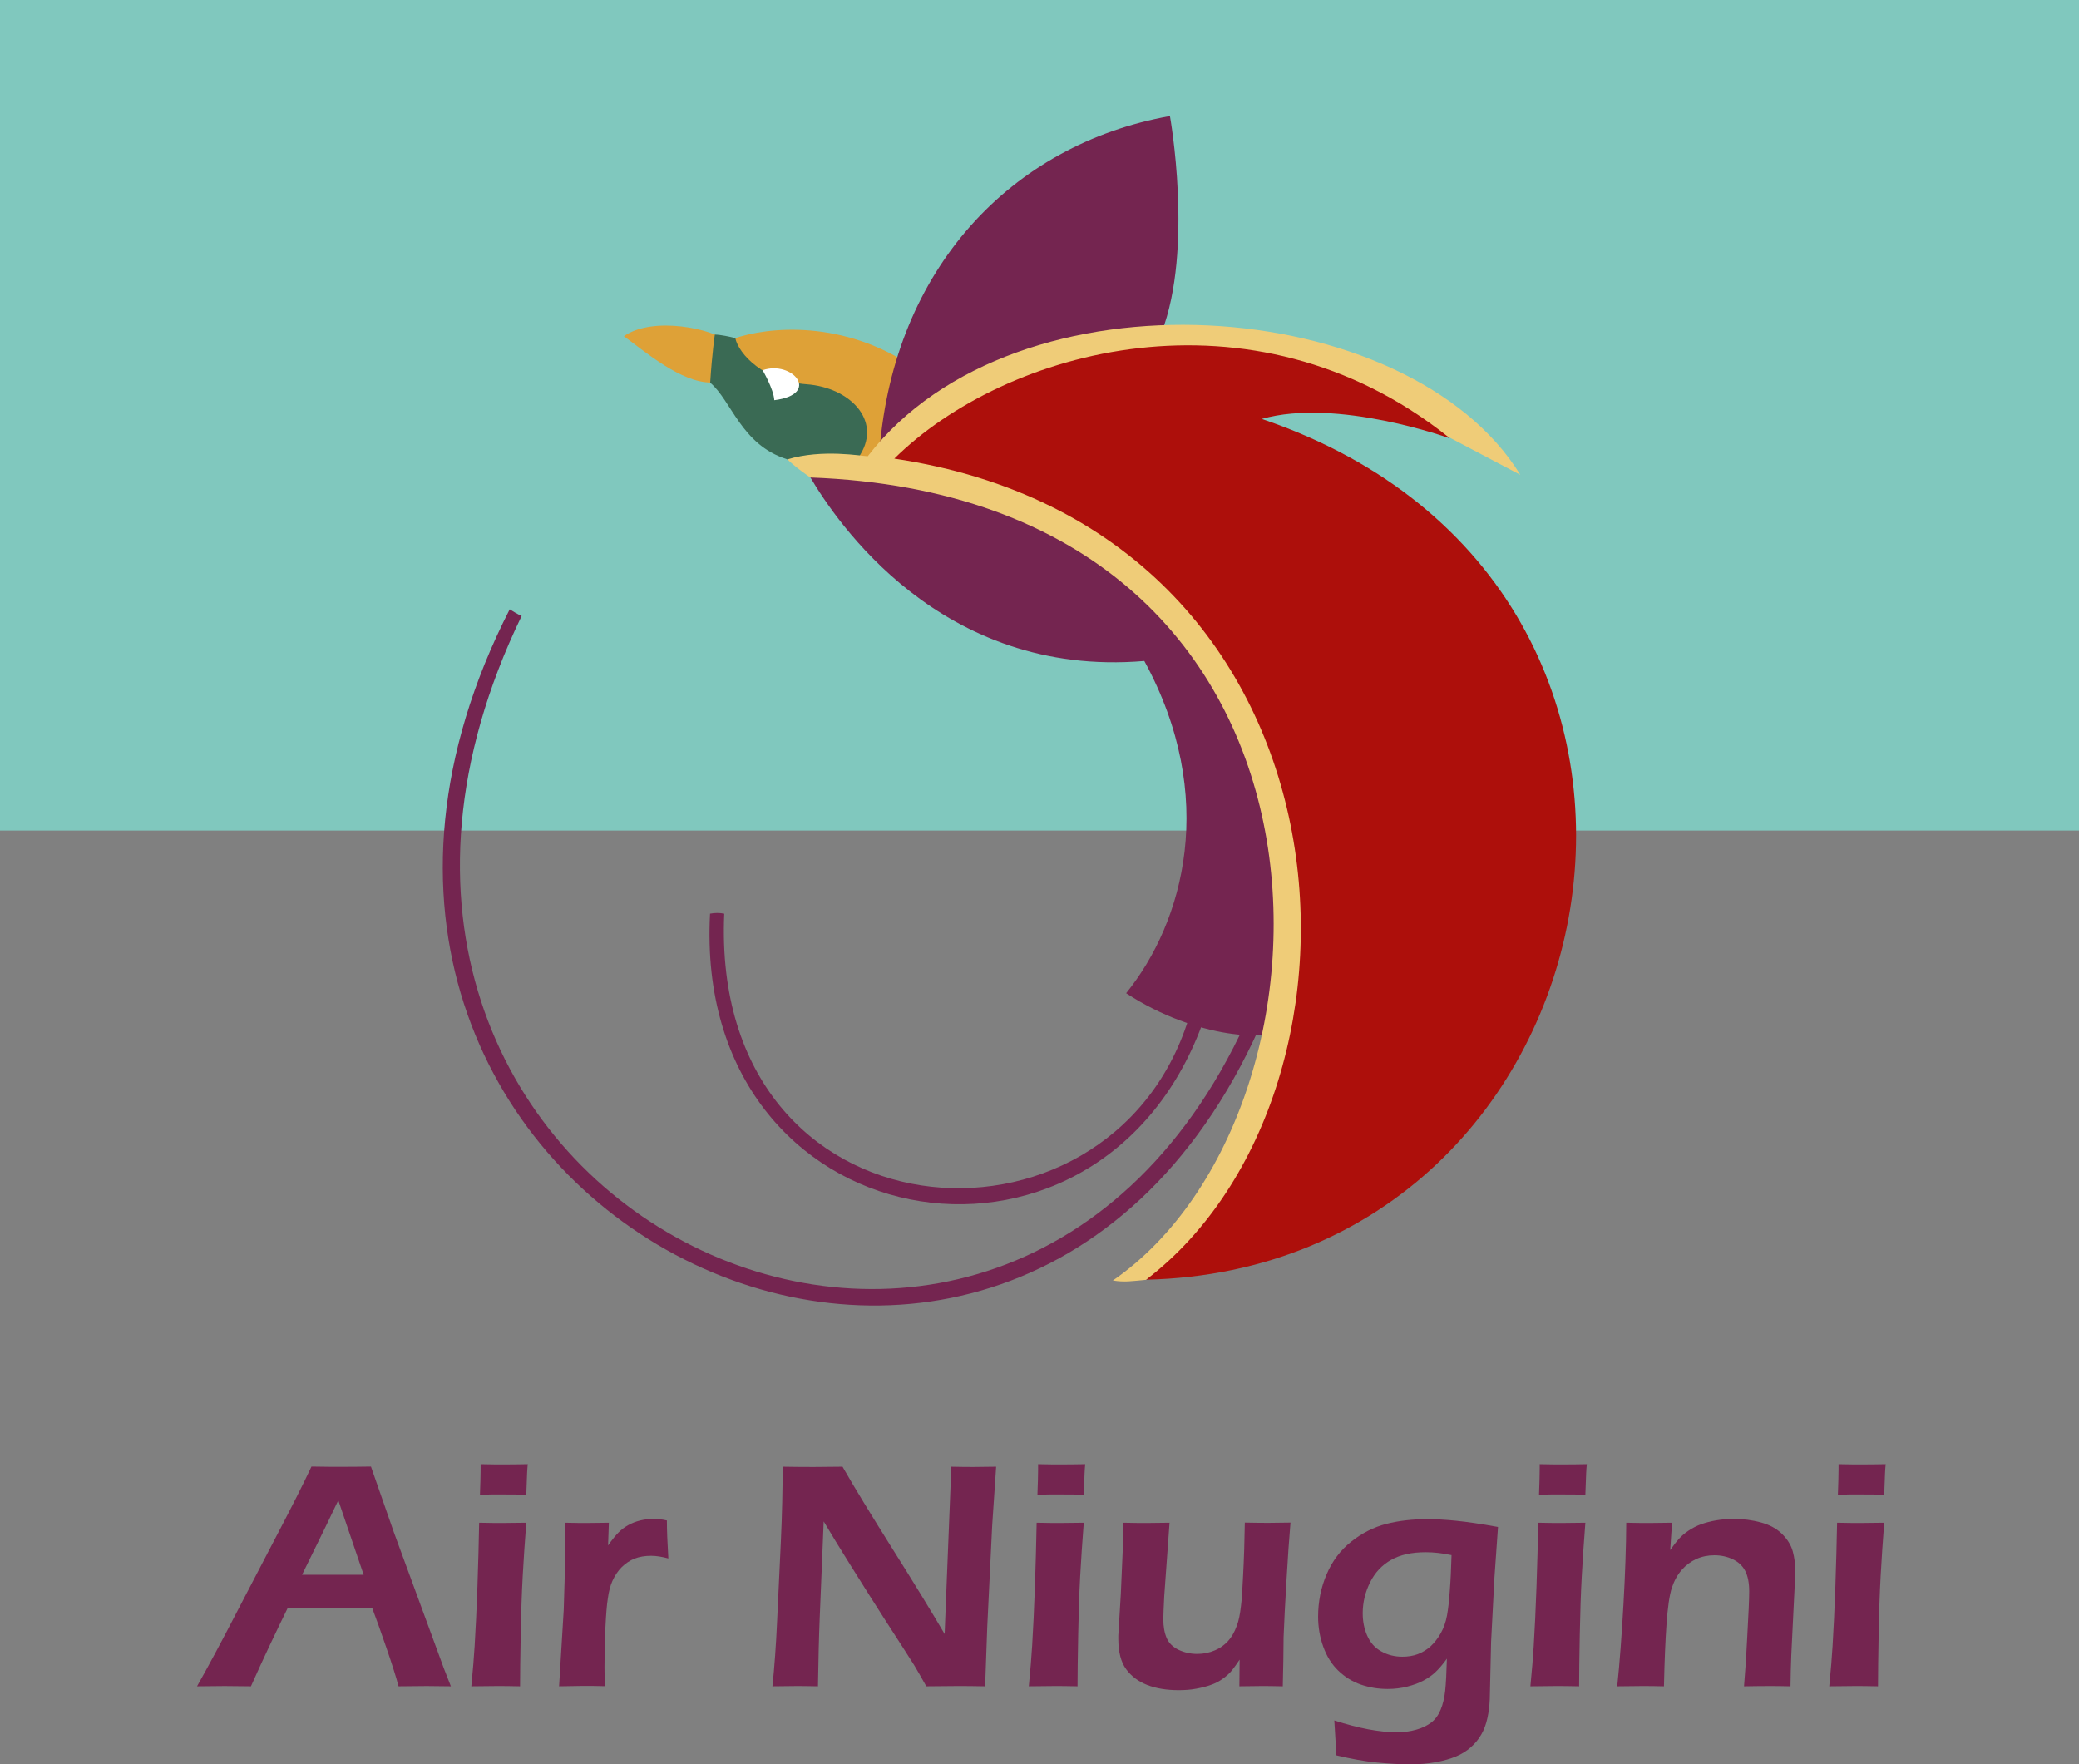 <?xml version="1.0" encoding="utf-8"?>
<!-- Generator: Adobe Illustrator 21.0.2, SVG Export Plug-In . SVG Version: 6.00 Build 0)  -->
<svg version="1.1" id="Layer_1" xmlns="http://www.w3.org/2000/svg" xmlns:xlink="http://www.w3.org/1999/xlink" x="0px" y="0px"
	 viewBox="0 0 1565.9 1328.8" style="enable-background:new 0 0 1565.9 1328.8;" xml:space="preserve">
<rect x="0" y="0" width="1565.9" height="1328.8" fill="#808080" stroke="none"/>
<style type="text/css">
	.st0{fill:#80C8BE;}
	.st1{fill:#AD0F0B;}
	.st2{fill:#DEA137;}
	.st3{fill:#3A6A54;}
	.st4{fill:#742550;}
	.st5{fill:#EFCC78;}
	.st6{fill:#FFFFFF;}
</style>
<rect class="st0" width="1565.9" height="625.5"/>
<g>
	<path class="st1" d="M1091.9,330.1c-33.5-45.5-248.8-151.5-430.5,16.2c315.5,54.5,406,438,201.8,617.5
		c361.8-8.5,461.2-521.5,87.2-648.3C1007.1,299.4,1091.9,330.1,1091.9,330.1z"/>
	<path class="st2" d="M469.9,253.2c22.3-15.5,67.3-5.3,77.7,3.8c22.2-9.7,77.7-17.8,131.2,13.7c-8.3,53-18.3,75.8-18.3,75.8
		l-26.5,1.3c0,0-61.3-59.3-98.3-59.7C512.9,288.2,486,264.9,469.9,253.2z"/>
	<path class="st3" d="M538.4,252c4.2,0,11.4,1.6,15.4,2.6c2.7,12.2,21.5,32.4,53.8,34.8s56.3,26.8,40.5,52.8s-32.5,14.8-55.8,3.5
		c-34-10.8-41.4-44.1-57.4-57.5C536.4,265.4,538.4,252,538.4,252z"/>
	<path class="st4" d="M881.2,87.4c-119.7,21.3-207.7,115.3-218.7,251.3c91-54.7,89-65,212.3-88C899.2,187.4,881.2,87.4,881.2,87.4z"
		/>
	<path class="st4" d="M610.4,359.6c19,32.2,98,151.2,251.5,138.2c55.7,102.2,29.8,196.5-13.7,250.2c53.3,35,111.9,36.7,114,25.7
		c34.3-182.7-82-317-82-317S719.4,324.1,610.4,359.6z"/>
	<path class="st5" d="M1090.6,328.9c-147.8-117.5-333.5-66-417,16.5c355.2,53,377.2,475,189.5,618.5c-11.2,1-15.8,1.9-24.9,0.5
		c185-127.8,193.6-589.5-227.9-604.8c-8.8-6.2-11.6-8.5-17.3-13.6c26.3-8.1,56.6-2.4,60.6-2.4c111.8-145.2,407.8-122.2,491.5,14
		C1119.9,344.4,1090.6,328.9,1090.6,328.9z"/>
	<path class="st4" d="M545.5,688.1c-3.7-0.7-7-0.7-10.7,0c-13.3,246.7,291,299.3,370.7,83.3c-4.3-1-7.7-2-10.3-4
		C835.5,958.1,534.5,937.4,545.5,688.1z"/>
	<path class="st4" d="M392.9,463.9c-3.7-1.7-5.7-3-9-5c-226,442.8,370,748.2,564.7,315c-4.3-1-7.7-2-10.3-4
		C749.2,1181.7,181.4,900.9,392.9,463.9z"/>
	<path class="st6" d="M574.4,278.8c22.4-7.7,44.3,18.1,8.8,22.6C582.7,292.9,574.4,278.8,574.4,278.8z"/>
</g>
<g>
	<path class="st4" d="M148.4,1270c8.4-14.9,18.3-33.3,29.6-55.2l31.9-61.2c9.9-18.9,18.2-35.3,24.7-49.1c10.5,0.2,17.9,0.2,22.3,0.2
		c7.7,0,15.2-0.1,22.5-0.2l17.3,49.6l37.7,102.6l5.2,13.3l-18.2-0.2c-4.2,0-11.3,0.1-21.2,0.2c-1.9-7.2-5-16.9-9.2-29.1
		c-4.2-12.2-7.7-22.1-10.6-29.7h-63.8c-9.4,19.2-18.7,38.8-27.6,58.8l-19.8-0.2C165.6,1269.8,158.6,1269.9,148.4,1270z M227.5,1186
		h46.4l-19.1-56.1l-9.8,20.4L227.5,1186z"/>
	<path class="st4" d="M355,1270c1.2-12.1,2-22.3,2.5-30.4c0.8-12.9,1.5-27.8,2.1-44.7c0.6-16.9,1-32.9,1.3-48.1
		c7.9,0.2,13.9,0.2,17.8,0.2c3.6,0,9.5-0.1,17.7-0.2c-1.1,14.1-2,27.5-2.7,40.2s-1.2,27.4-1.5,43.9c-0.3,16.5-0.5,29.5-0.5,39.1
		c-7.3-0.2-13.2-0.2-17.7-0.2C369.8,1269.8,363.5,1269.9,355,1270z M361.5,1125.7c0.3-8.3,0.5-14.7,0.5-19.1v-3.9
		c7.3,0.2,13.3,0.2,17.9,0.2c6.3,0,12.1-0.1,17.6-0.2c-0.2,2-0.4,4.3-0.5,6.9l-0.6,16.1c-6.1-0.2-11.8-0.2-17-0.2
		C374.3,1125.4,368.3,1125.5,361.5,1125.7z"/>
	<path class="st4" d="M421.1,1270l3.5-57.6l1-33.4c0.2-6.9,0.2-13.8,0.2-20.7c0-1.2-0.1-5-0.2-11.5c7.5,0.2,13.1,0.2,16.6,0.2
		c4.1,0,9.6-0.1,16.4-0.2l-0.6,17.1c3.1-4.4,5.7-7.6,7.9-9.8s4.6-4,7.3-5.5c2.7-1.5,5.7-2.7,9-3.5c3.3-0.8,6.7-1.2,10.2-1.2
		c3.2,0,6.5,0.4,9.9,1.2c0,7.5,0.4,17.1,1.1,28.6c-4.8-1.3-9.1-2-13-2c-4.7,0-8.8,0.7-12.4,2.1c-3.6,1.4-6.8,3.6-9.7,6.4
		c-2.9,2.9-5.2,6.4-7.1,10.6c-1.5,3.4-2.7,7.8-3.4,13.2c-0.7,4.2-1.3,11.4-1.8,21.6c-0.5,10.2-0.7,20.2-0.7,30
		c0,3.8,0.1,8.6,0.4,14.3c-6.1-0.2-11.7-0.2-16.8-0.2C434,1269.8,428,1269.9,421.1,1270z"/>
	<path class="st4" d="M581.8,1270c1.5-14.5,2.7-30.7,3.5-48.7l2.8-59.4c1-21.5,1.4-40.6,1.4-57.3c9.4,0.2,17.3,0.2,23.9,0.2
		c4.9,0,11.9-0.1,21.2-0.2c9.1,15.9,21.8,36.7,37.9,62.3c16.1,25.6,29.1,46.8,39,63.7l4.5-112.5c0.1-2.7,0.1-7.2,0.1-13.5
		c7.6,0.2,13.3,0.2,17.2,0.2c1.5,0,7.2-0.1,17-0.2l-3,44.5l-3.7,76.1L742,1270c-8.4-0.2-15.6-0.2-21.5-0.2c-4.7,0-12.3,0.1-22.8,0.2
		c-4-7.2-7.1-12.5-9.2-16c-3.3-5.3-10.4-16.3-21.2-33c-7.1-11-16-25.1-26.7-42.2c-7.9-12.6-14.6-23.6-20.2-33
		c-0.6,13.1-1.6,37.4-3,72.9c-0.6,14.5-1,31.6-1.3,51.3c-7.6-0.2-13.1-0.2-16.5-0.2C596.9,1269.8,591,1269.9,581.8,1270z"/>
	<path class="st4" d="M774.9,1270c1.2-12.1,2-22.3,2.5-30.4c0.8-12.9,1.5-27.8,2.1-44.7c0.6-16.9,1-32.9,1.3-48.1
		c7.9,0.2,13.9,0.2,17.8,0.2c3.6,0,9.5-0.1,17.7-0.2c-1.1,14.1-2,27.5-2.7,40.2c-0.7,12.8-1.2,27.4-1.5,43.9
		c-0.3,16.5-0.5,29.5-0.5,39.1c-7.3-0.2-13.2-0.2-17.7-0.2C789.7,1269.8,783.4,1269.9,774.9,1270z M781.4,1125.7
		c0.3-8.3,0.5-14.7,0.5-19.1v-3.9c7.3,0.2,13.3,0.2,17.9,0.2c6.3,0,12.1-0.1,17.6-0.2c-0.2,2-0.4,4.3-0.5,6.9l-0.6,16.1
		c-6.1-0.2-11.8-0.2-17-0.2C794.1,1125.4,788.2,1125.5,781.4,1125.7z"/>
	<path class="st4" d="M966.2,1270c-7.1-0.2-12.6-0.2-16.4-0.2c-4.8,0-10.2,0.1-16.3,0.2l0.2-20.1c-2.3,3.4-4.2,6.1-5.9,8.2
		c-1.7,2.1-3.9,4.1-6.7,6.1c-2.7,2-5.7,3.6-9,4.7c-3.2,1.2-6.9,2.1-11.1,2.9c-4.2,0.8-8.6,1.1-13.3,1.1c-9,0-16.9-1.3-23.6-3.9
		s-12-6.6-15.9-11.9c-3.9-5.3-5.9-13-5.9-22.9v-2.5l1.9-31.3l1.8-41.2c0.1-3.3,0.1-7.4,0.1-12.4c7.7,0.2,13.7,0.2,18.1,0.2
		c4.6,0,10.2-0.1,16.7-0.2l-4,55.3c-0.2,4.3-0.4,7.9-0.5,10.8c-0.1,2.9-0.2,5.1-0.2,6.4c0,5.8,0.9,10.6,2.6,14.5
		c1.7,3.8,4.8,6.8,9.1,8.8c4.3,2,8.9,3,13.9,3c4.7,0,9.1-0.9,13.3-2.7c3.8-1.6,7-3.9,9.7-6.8c2.7-2.9,5-6.8,6.8-11.8
		c1.4-3.6,2.4-8.5,3.1-14.8c0.6-4.4,1.1-12.1,1.6-22.9c0.7-13.1,1.1-26.4,1.3-39.9c8,0.2,14.1,0.2,18.3,0.2c4.8,0,10.1-0.1,16.1-0.2
		c-1,11.6-2,26-3,43.3c-1,17.3-1.8,31.6-2.2,42.9C966.8,1244.3,966.5,1256.6,966.2,1270z"/>
	<path class="st4" d="M1005,1295.7c18.2,5.9,33.9,8.9,47.2,8.9c5.1,0,9.9-0.6,14.4-1.9c4.5-1.2,8.3-3.1,11.4-5.4
		c3.1-2.4,5.4-5.6,7.1-9.7c1.7-4.1,2.8-8.8,3.4-14.1c0.6-5.4,1-13.5,1.3-24.3c-3.1,4.3-6,7.6-8.5,10c-2.5,2.4-5.5,4.5-9,6.4
		s-7.6,3.4-12.3,4.6c-4.7,1.2-9.6,1.8-14.8,1.8c-7.1,0-13.8-1.1-20.2-3.3c-6.4-2.2-12-5.7-17-10.5c-5-4.8-8.7-10.8-11.3-18
		c-2.6-7.2-3.9-14.8-3.9-22.6c0-11.2,2.1-21.9,6.4-31.9c4.2-10,10.5-18.3,18.6-24.7c8.2-6.5,17-10.9,26.3-13.3
		c9.3-2.4,19.7-3.6,31.1-3.6c6.3,0,13.4,0.4,21.4,1.2c8,0.8,18.6,2.3,31.7,4.7l-2.7,38.4l-2.5,48l-1,43.4c-0.2,4.9-0.8,9.7-1.8,14.2
		c-1,4.6-2.5,8.7-4.6,12.3c-2.1,3.7-4.8,6.9-8,9.7c-3.2,2.8-6.9,5.1-11,6.8c-4.1,1.7-9.1,3.2-15.1,4.3c-6,1.1-12.5,1.7-19.3,1.7
		c-7.3,0-15.7-0.5-25.1-1.4s-19.6-2.8-30.6-5.4L1005,1295.7z M1093.3,1171.2c-7-1.5-13.5-2.2-19.5-2.2c-10.5,0-19.1,1.9-26,5.8
		c-6.8,3.8-12.1,9.4-15.8,16.8s-5.6,15.2-5.6,23.4c0,6.1,1.1,11.7,3.4,16.9c2.3,5.2,5.8,9.2,10.6,11.8c4.8,2.7,10.1,4,15.9,4
		c4.1,0,8-0.6,11.5-1.9s6.8-3.3,9.7-5.9c2.9-2.7,5.5-6,7.7-9.9s3.8-8.4,4.7-13.4s1.6-11.2,2.1-18.7
		C1092.6,1190.3,1093,1181.4,1093.3,1171.2z"/>
	<path class="st4" d="M1152.7,1270c1.2-12.1,2-22.3,2.5-30.4c0.8-12.9,1.5-27.8,2.1-44.7c0.6-16.9,1-32.9,1.3-48.1
		c7.9,0.2,13.9,0.2,17.8,0.2c3.6,0,9.5-0.1,17.7-0.2c-1.1,14.1-2,27.5-2.7,40.2s-1.2,27.4-1.5,43.9c-0.3,16.5-0.5,29.5-0.5,39.1
		c-7.3-0.2-13.2-0.2-17.7-0.2C1167.6,1269.8,1161.2,1269.9,1152.7,1270z M1159.2,1125.7c0.3-8.3,0.5-14.7,0.5-19.1v-3.9
		c7.3,0.2,13.3,0.2,17.9,0.2c6.3,0,12.1-0.1,17.6-0.2c-0.2,2-0.4,4.3-0.5,6.9l-0.6,16.1c-6.1-0.2-11.8-0.2-17-0.2
		C1172,1125.4,1166,1125.5,1159.2,1125.7z"/>
	<path class="st4" d="M1218.1,1270c1.9-18.3,3.4-38.9,4.7-61.8c1.3-22.9,2-43.3,2.1-61.4c7.4,0.2,13.4,0.2,17.8,0.2
		c5.2,0,10.8-0.1,16.7-0.2l-1.4,20.6c2.5-3.6,4.7-6.4,6.6-8.5c1.9-2.1,4.3-4.2,7.3-6.2s6.1-3.6,9.5-4.8s7.1-2.2,11.3-2.9
		c4.2-0.7,8.5-1.1,13-1.1c7.2,0,14.1,0.9,20.7,2.7c6.6,1.8,11.9,4.7,15.9,8.7c4,4,6.7,8.3,8,13s1.9,9.7,1.9,14.9
		c0,2.2-0.1,5.7-0.4,10.4l-2.6,52.9c-0.3,7.4-0.5,15.2-0.6,23.5c-6.4-0.2-11.8-0.2-16.4-0.2c-6.1,0-12.3,0.1-18.6,0.2
		c0.6-7,1.5-19.3,2.4-36.8c1-17.5,1.5-29.1,1.5-34.7c0-6.4-1-11.5-3-15.4c-2-3.9-5.2-6.8-9.4-8.8c-4.2-2-8.8-3-13.8-3
		c-4.8,0-9.4,0.9-13.6,2.8c-4.2,1.9-7.8,4.6-10.9,8.1c-3.2,3.6-5.7,8.1-7.5,13.4c-1.9,5.7-3.2,15-4.1,28c-0.8,11.6-1.5,27-1.9,46.4
		c-6.2-0.2-11.8-0.2-16.9-0.2C1231.5,1269.8,1225.3,1269.9,1218.1,1270z"/>
	<path class="st4" d="M1377.8,1270c1.2-12.1,2-22.3,2.5-30.4c0.8-12.9,1.5-27.8,2.1-44.7c0.6-16.9,1-32.9,1.3-48.1
		c7.9,0.2,13.9,0.2,17.8,0.2c3.6,0,9.5-0.1,17.7-0.2c-1.1,14.1-2,27.5-2.7,40.2s-1.2,27.4-1.5,43.9c-0.3,16.5-0.5,29.5-0.5,39.1
		c-7.3-0.2-13.2-0.2-17.7-0.2C1392.6,1269.8,1386.3,1269.9,1377.8,1270z M1384.3,1125.7c0.3-8.3,0.5-14.7,0.5-19.1v-3.9
		c7.3,0.2,13.3,0.2,17.9,0.2c6.3,0,12.1-0.1,17.6-0.2c-0.2,2-0.4,4.3-0.5,6.9l-0.6,16.1c-6.1-0.2-11.8-0.2-17-0.2
		C1397.1,1125.4,1391.1,1125.5,1384.3,1125.7z"/>
</g>
</svg>
